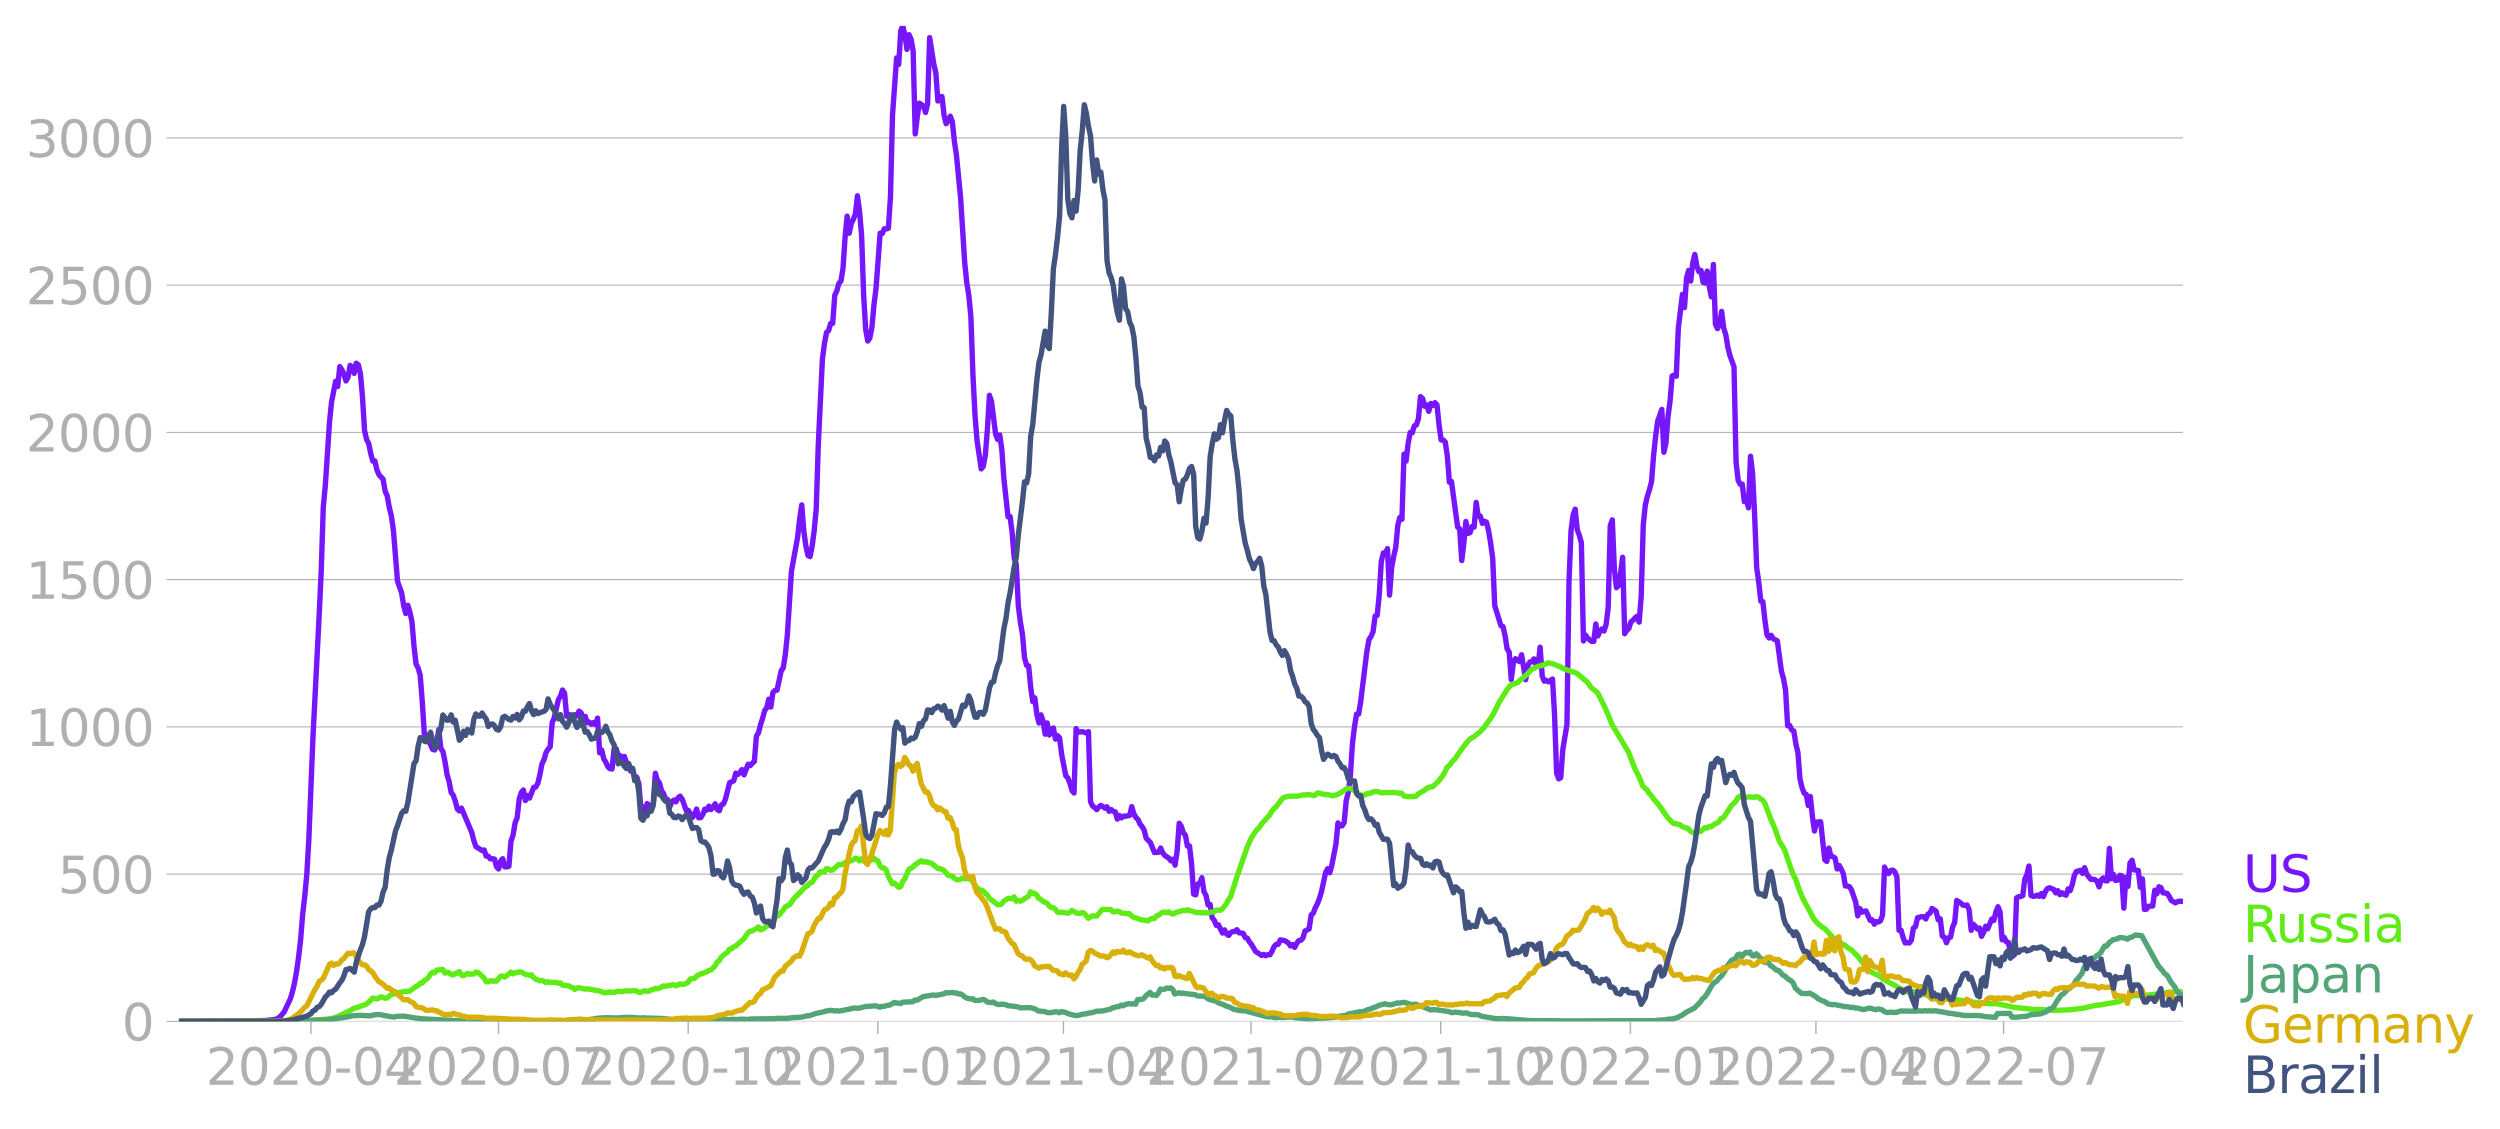 <svg xmlns:xlink="http://www.w3.org/1999/xlink" width="928.157" height="419.272" viewBox="0 0 696.117 314.454" xmlns="http://www.w3.org/2000/svg"><defs><style>*{stroke-linejoin:round;stroke-linecap:butt}</style></defs><g id="figure_1"><path d="M0 314.454h696.117V0H0v314.454z" style="fill:none" id="patch_1"/><g id="axes_1"><path d="M49.83 284.4h558V7.2h-558v277.2z" style="fill:none" id="patch_2"/><g id="matplotlib.axis_1"><g id="xtick_1"><g id="line2d_1"><defs><path id="mdf75124719" d="M0 0v3.5" style="stroke:#b0b0b0;stroke-width:.4"/></defs><use xlink:href="#mdf75124719" x="86.571" y="284.4" style="fill:#b0b0b0;stroke:#b0b0b0;stroke-width:.4"/></g><g style="fill:#b0b0b0" transform="matrix(.14 0 0 -.14 57.323 302.038)" id="text_1"><defs><path id="DejaVuSans-32" d="M1228 531h2203V0H469v531q359 372 979 998 621 627 780 809 303 340 423 576 121 236 121 464 0 372-261 606-261 235-680 235-297 0-627-103-329-103-704-313v638q381 153 712 231 332 78 607 78 725 0 1156-363 431-362 431-968 0-288-108-546-107-257-392-607-78-91-497-524-418-433-1181-1211z" transform="scale(.016)"/><path id="DejaVuSans-30" d="M2034 4250q-487 0-733-480-245-479-245-1442 0-959 245-1439 246-480 733-480 491 0 736 480 246 480 246 1439 0 963-246 1442-245 480-736 480zm0 500q785 0 1199-621 414-620 414-1801 0-1178-414-1799Q2819-91 2034-91q-784 0-1198 620-414 621-414 1799 0 1181 414 1801 414 621 1198 621z" transform="scale(.016)"/><path id="DejaVuSans-2d" d="M313 2009h1684v-512H313v512z" transform="scale(.016)"/><path id="DejaVuSans-34" d="M2419 4116 825 1625h1594v2491zm-166 550h794V1625h666v-525h-666V0h-628v1100H313v609l1940 2957z" transform="scale(.016)"/></defs><use xlink:href="#DejaVuSans-32"/><use xlink:href="#DejaVuSans-30" x="63.623"/><use xlink:href="#DejaVuSans-32" x="127.246"/><use xlink:href="#DejaVuSans-30" x="190.869"/><use xlink:href="#DejaVuSans-2d" x="254.492"/><use xlink:href="#DejaVuSans-30" x="290.576"/><use xlink:href="#DejaVuSans-34" x="354.199"/></g></g><g id="xtick_2"><use xlink:href="#mdf75124719" x="138.811" y="284.4" style="fill:#b0b0b0;stroke:#b0b0b0;stroke-width:.4" id="line2d_2"/><g style="fill:#b0b0b0" transform="matrix(.14 0 0 -.14 109.564 302.038)" id="text_2"><defs><path id="DejaVuSans-37" d="M525 4666h3000v-269L1831 0h-659l1594 4134H525v532z" transform="scale(.016)"/></defs><use xlink:href="#DejaVuSans-32"/><use xlink:href="#DejaVuSans-30" x="63.623"/><use xlink:href="#DejaVuSans-32" x="127.246"/><use xlink:href="#DejaVuSans-30" x="190.869"/><use xlink:href="#DejaVuSans-2d" x="254.492"/><use xlink:href="#DejaVuSans-30" x="290.576"/><use xlink:href="#DejaVuSans-37" x="354.199"/></g></g><g id="xtick_3"><use xlink:href="#mdf75124719" x="191.626" y="284.4" style="fill:#b0b0b0;stroke:#b0b0b0;stroke-width:.4" id="line2d_3"/><g style="fill:#b0b0b0" transform="matrix(.14 0 0 -.14 162.378 302.038)" id="text_3"><defs><path id="DejaVuSans-31" d="M794 531h1031v3560L703 3866v575l1116 225h631V531h1031V0H794v531z" transform="scale(.016)"/></defs><use xlink:href="#DejaVuSans-32"/><use xlink:href="#DejaVuSans-30" x="63.623"/><use xlink:href="#DejaVuSans-32" x="127.246"/><use xlink:href="#DejaVuSans-30" x="190.869"/><use xlink:href="#DejaVuSans-2d" x="254.492"/><use xlink:href="#DejaVuSans-31" x="290.576"/><use xlink:href="#DejaVuSans-30" x="354.199"/></g></g><g id="xtick_4"><use xlink:href="#mdf75124719" x="244.441" y="284.4" style="fill:#b0b0b0;stroke:#b0b0b0;stroke-width:.4" id="line2d_4"/><g style="fill:#b0b0b0" transform="matrix(.14 0 0 -.14 215.193 302.038)" id="text_4"><use xlink:href="#DejaVuSans-32"/><use xlink:href="#DejaVuSans-30" x="63.623"/><use xlink:href="#DejaVuSans-32" x="127.246"/><use xlink:href="#DejaVuSans-31" x="190.869"/><use xlink:href="#DejaVuSans-2d" x="254.492"/><use xlink:href="#DejaVuSans-30" x="290.576"/><use xlink:href="#DejaVuSans-31" x="354.199"/></g></g><g id="xtick_5"><use xlink:href="#mdf75124719" x="296.108" y="284.4" style="fill:#b0b0b0;stroke:#b0b0b0;stroke-width:.4" id="line2d_5"/><g style="fill:#b0b0b0" transform="matrix(.14 0 0 -.14 266.86 302.038)" id="text_5"><use xlink:href="#DejaVuSans-32"/><use xlink:href="#DejaVuSans-30" x="63.623"/><use xlink:href="#DejaVuSans-32" x="127.246"/><use xlink:href="#DejaVuSans-31" x="190.869"/><use xlink:href="#DejaVuSans-2d" x="254.492"/><use xlink:href="#DejaVuSans-30" x="290.576"/><use xlink:href="#DejaVuSans-34" x="354.199"/></g></g><g id="xtick_6"><use xlink:href="#mdf75124719" x="348.349" y="284.4" style="fill:#b0b0b0;stroke:#b0b0b0;stroke-width:.4" id="line2d_6"/><g style="fill:#b0b0b0" transform="matrix(.14 0 0 -.14 319.1 302.038)" id="text_6"><use xlink:href="#DejaVuSans-32"/><use xlink:href="#DejaVuSans-30" x="63.623"/><use xlink:href="#DejaVuSans-32" x="127.246"/><use xlink:href="#DejaVuSans-31" x="190.869"/><use xlink:href="#DejaVuSans-2d" x="254.492"/><use xlink:href="#DejaVuSans-30" x="290.576"/><use xlink:href="#DejaVuSans-37" x="354.199"/></g></g><g id="xtick_7"><use xlink:href="#mdf75124719" x="401.163" y="284.4" style="fill:#b0b0b0;stroke:#b0b0b0;stroke-width:.4" id="line2d_7"/><g style="fill:#b0b0b0" transform="matrix(.14 0 0 -.14 371.915 302.038)" id="text_7"><use xlink:href="#DejaVuSans-32"/><use xlink:href="#DejaVuSans-30" x="63.623"/><use xlink:href="#DejaVuSans-32" x="127.246"/><use xlink:href="#DejaVuSans-31" x="190.869"/><use xlink:href="#DejaVuSans-2d" x="254.492"/><use xlink:href="#DejaVuSans-31" x="290.576"/><use xlink:href="#DejaVuSans-30" x="354.199"/></g></g><g id="xtick_8"><use xlink:href="#mdf75124719" x="453.978" y="284.4" style="fill:#b0b0b0;stroke:#b0b0b0;stroke-width:.4" id="line2d_8"/><g style="fill:#b0b0b0" transform="matrix(.14 0 0 -.14 424.73 302.038)" id="text_8"><use xlink:href="#DejaVuSans-32"/><use xlink:href="#DejaVuSans-30" x="63.623"/><use xlink:href="#DejaVuSans-32" x="127.246"/><use xlink:href="#DejaVuSans-32" x="190.869"/><use xlink:href="#DejaVuSans-2d" x="254.492"/><use xlink:href="#DejaVuSans-30" x="290.576"/><use xlink:href="#DejaVuSans-31" x="354.199"/></g></g><g id="xtick_9"><use xlink:href="#mdf75124719" x="505.645" y="284.4" style="fill:#b0b0b0;stroke:#b0b0b0;stroke-width:.4" id="line2d_9"/><g style="fill:#b0b0b0" transform="matrix(.14 0 0 -.14 476.397 302.038)" id="text_9"><use xlink:href="#DejaVuSans-32"/><use xlink:href="#DejaVuSans-30" x="63.623"/><use xlink:href="#DejaVuSans-32" x="127.246"/><use xlink:href="#DejaVuSans-32" x="190.869"/><use xlink:href="#DejaVuSans-2d" x="254.492"/><use xlink:href="#DejaVuSans-30" x="290.576"/><use xlink:href="#DejaVuSans-34" x="354.199"/></g></g><g id="xtick_10"><use xlink:href="#mdf75124719" x="557.886" y="284.4" style="fill:#b0b0b0;stroke:#b0b0b0;stroke-width:.4" id="line2d_10"/><g style="fill:#b0b0b0" transform="matrix(.14 0 0 -.14 528.638 302.038)" id="text_10"><use xlink:href="#DejaVuSans-32"/><use xlink:href="#DejaVuSans-30" x="63.623"/><use xlink:href="#DejaVuSans-32" x="127.246"/><use xlink:href="#DejaVuSans-32" x="190.869"/><use xlink:href="#DejaVuSans-2d" x="254.492"/><use xlink:href="#DejaVuSans-30" x="290.576"/><use xlink:href="#DejaVuSans-37" x="354.199"/></g></g></g><g id="matplotlib.axis_2"><g id="ytick_1"><path d="M49.83 284.4h558" clip-path="url(#p3cae5074ca)" style="fill:none;stroke:#b0b0b0;stroke-width:.3;stroke-linecap:square" id="line2d_11"/><g id="line2d_12"><defs><path id="mf21dfcd83b" d="M0 0h-3.5" style="stroke:#b0b0b0;stroke-width:.3"/></defs><use xlink:href="#mf21dfcd83b" x="49.83" y="284.4" style="fill:#b0b0b0;stroke:#b0b0b0;stroke-width:.3"/></g><use xlink:href="#DejaVuSans-30" style="fill:#b0b0b0" transform="matrix(.14 0 0 -.14 33.922 289.719)" id="text_11"/></g><g id="ytick_2"><path d="M49.83 243.4h558" clip-path="url(#p3cae5074ca)" style="fill:none;stroke:#b0b0b0;stroke-width:.3;stroke-linecap:square" id="line2d_13"/><use xlink:href="#mf21dfcd83b" x="49.83" y="243.399" style="fill:#b0b0b0;stroke:#b0b0b0;stroke-width:.3" id="line2d_14"/><g style="fill:#b0b0b0" transform="matrix(.14 0 0 -.14 16.108 248.718)" id="text_12"><defs><path id="DejaVuSans-35" d="M691 4666h2478v-532H1269V2991q137 47 274 70 138 23 276 23 781 0 1237-428 457-428 457-1159 0-753-469-1171Q2575-91 1722-91q-294 0-599 50Q819 9 494 109v635q281-153 581-228t634-75q541 0 856 284 316 284 316 772 0 487-316 771-315 285-856 285-253 0-505-56-251-56-513-175v2344z" transform="scale(.016)"/></defs><use xlink:href="#DejaVuSans-35"/><use xlink:href="#DejaVuSans-30" x="63.623"/><use xlink:href="#DejaVuSans-30" x="127.246"/></g></g><g id="ytick_3"><path d="M49.83 202.399h558" clip-path="url(#p3cae5074ca)" style="fill:none;stroke:#b0b0b0;stroke-width:.3;stroke-linecap:square" id="line2d_15"/><use xlink:href="#mf21dfcd83b" x="49.83" y="202.399" style="fill:#b0b0b0;stroke:#b0b0b0;stroke-width:.3" id="line2d_16"/><g style="fill:#b0b0b0" transform="matrix(.14 0 0 -.14 7.2 207.717)" id="text_13"><use xlink:href="#DejaVuSans-31"/><use xlink:href="#DejaVuSans-30" x="63.623"/><use xlink:href="#DejaVuSans-30" x="127.246"/><use xlink:href="#DejaVuSans-30" x="190.869"/></g></g><g id="ytick_4"><path d="M49.83 161.398h558" clip-path="url(#p3cae5074ca)" style="fill:none;stroke:#b0b0b0;stroke-width:.3;stroke-linecap:square" id="line2d_17"/><use xlink:href="#mf21dfcd83b" x="49.83" y="161.398" style="fill:#b0b0b0;stroke:#b0b0b0;stroke-width:.3" id="line2d_18"/><g style="fill:#b0b0b0" transform="matrix(.14 0 0 -.14 7.2 166.717)" id="text_14"><use xlink:href="#DejaVuSans-31"/><use xlink:href="#DejaVuSans-35" x="63.623"/><use xlink:href="#DejaVuSans-30" x="127.246"/><use xlink:href="#DejaVuSans-30" x="190.869"/></g></g><g id="ytick_5"><path d="M49.83 120.397h558" clip-path="url(#p3cae5074ca)" style="fill:none;stroke:#b0b0b0;stroke-width:.3;stroke-linecap:square" id="line2d_19"/><use xlink:href="#mf21dfcd83b" x="49.83" y="120.397" style="fill:#b0b0b0;stroke:#b0b0b0;stroke-width:.3" id="line2d_20"/><g style="fill:#b0b0b0" transform="matrix(.14 0 0 -.14 7.2 125.716)" id="text_15"><use xlink:href="#DejaVuSans-32"/><use xlink:href="#DejaVuSans-30" x="63.623"/><use xlink:href="#DejaVuSans-30" x="127.246"/><use xlink:href="#DejaVuSans-30" x="190.869"/></g></g><g id="ytick_6"><path d="M49.83 79.396h558" clip-path="url(#p3cae5074ca)" style="fill:none;stroke:#b0b0b0;stroke-width:.3;stroke-linecap:square" id="line2d_21"/><use xlink:href="#mf21dfcd83b" x="49.83" y="79.396" style="fill:#b0b0b0;stroke:#b0b0b0;stroke-width:.3" id="line2d_22"/><g style="fill:#b0b0b0" transform="matrix(.14 0 0 -.14 7.2 84.715)" id="text_16"><use xlink:href="#DejaVuSans-32"/><use xlink:href="#DejaVuSans-35" x="63.623"/><use xlink:href="#DejaVuSans-30" x="127.246"/><use xlink:href="#DejaVuSans-30" x="190.869"/></g></g><g id="ytick_7"><path d="M49.83 38.396h558" clip-path="url(#p3cae5074ca)" style="fill:none;stroke:#b0b0b0;stroke-width:.3;stroke-linecap:square" id="line2d_23"/><use xlink:href="#mf21dfcd83b" x="49.83" y="38.396" style="fill:#b0b0b0;stroke:#b0b0b0;stroke-width:.3" id="line2d_24"/><g style="fill:#b0b0b0" transform="matrix(.14 0 0 -.14 7.2 43.715)" id="text_17"><defs><path id="DejaVuSans-33" d="M2597 2516q453-97 707-404 255-306 255-756 0-690-475-1069Q2609-91 1734-91q-293 0-604 58T488 141v609q262-153 574-231 313-78 654-78 593 0 904 234t311 681q0 413-289 645-289 233-804 233h-544v519h569q465 0 712 186t247 536q0 359-255 551-254 193-729 193-260 0-557-57-297-56-653-174v562q360 100 674 150t592 50q719 0 1137-327 419-326 419-882 0-388-222-655t-631-370z" transform="scale(.016)"/></defs><use xlink:href="#DejaVuSans-33"/><use xlink:href="#DejaVuSans-30" x="63.623"/><use xlink:href="#DejaVuSans-30" x="127.246"/><use xlink:href="#DejaVuSans-30" x="190.869"/></g></g></g><path d="m49.83 284.4 20.093-.082 2.87-.152 1.148-.012 1.148-.117 1.722-.211 1.149-.668 1.148-1.37 1.722-3.632.574-1.874.574-2.413.574-3.198.574-4.042.574-4.873.574-7.146.575-5.002.574-6.092.574-9.793 1.148-28.536 1.722-33.75.574-12.37.574-17.888.574-6.033 1.148-17.49.574-5.67 1.149-5.834.574 1.465.574-5.53.574.809.574 1.288.574 1.886.574-.984.574-3.338.574.351.574 1.863.574-2.823.574.468.575 2.39.574 6.466.574 9.372.574 2.565.574 1.066.574 2.765.574 2.155.574-.046.574 2.483.574 1.359 1.148 1.242.574 3.35.574 1.3.575 3.187.574 2.366.574 4.03 1.148 14.21 1.148 3.256.574 3.538.574 2.179.574-2.296.574 1.92.574 2.637.574 6.876.575 4.967.574 1.066.574 2.062.574 7.286.574 9.079.574.21 1.722 3.995.574.188.574-1.957.574-3.725.574 5.295.574.797.575 2.8.574 3.631.574 1.91.574 3.104.574.726.574 1.664.574 2.19.574.55.574-.796 2.87 6.795.575 2.249.574 1.675 1.722 1.09.574-.153.574 1.71.574.024.574.75.574-.047.574.093.574 2.133.574.62.575-2.237.574-.598.574 2.25h.574l.574-.164.574-6.97.574-1.652.574-3.444.574-1.453.574-5.213.574-1.78.574-.715.574 2.929.575-1.418.574.738 1.148-2.975.574-.094.574-1.007.574-2.367.574-3.034.574-1.195.574-2.015.574-.925.574-.656.574-6.76.574-1.358 1.149-5.06.574-.926.574-1.722.574.902.574 6.396.574-.504.574.2.574 1.276.574-1.394.574.305.574-1.3.574.444.575 2.11.574-1.09.574 1.757.574-.164.574.62.574-.491.574.562.574-1.804.574 9.664.574-.773.574 2.46.574.937.574 1.266.574.515.575.105.574-5.564.574-.082.574 1.992.574-.059.574.773.574-.562.574 1.792 1.148 2.25.574-.317.574 1.968.574.07.575 1.851.574 6.959.574-.55.574 1.323.574-2.226 1.148 1.125.574-1.148.574-8.411.574 1.968.574.703.574 2.155.574.855.574 1.511.575.13.574 2.002.574-1.382.574-.48.574.504.574-1.137.574-.457.574.82 1.148 3.21.574-.07 1.148 1.968.575-.762.574-1.581.574 2.425.574-.035.574-.902.574-1.465.574.27.574-1.101.574.937.574-.621.574-.96.574 1.58.574.34.574-1.651.575-.223.574-1.359 1.148-4.545 1.148-.55.574-2.132.574.363.574-.516.574-.832.574 1.465 1.148-2.952.575.386.574-.667.574-.492.574-7.064.574-.89.574-2.285.574-1.745.574-2.18.574-.784.574-2.39.574 2.179.574-4.053.574-.586.574-.07 1.149-5.33.574-.89.574-3.574.574-5.54 1.148-17.783 1.722-9.512.574-5.155.574-3.795.574 7.321.575 4.147.574 2.613.574.316.574-2.753.574-4.381.574-6.092.574-17.817 1.148-23.921.574-4.335.574-3.116.574-.515.574-2.003.574-.036.575-7.813.574-1.23.574-2.085.574-.633.574-3.561.574-8.599.574-5.904.574 4.745.574-2.706.574-1.172.574-1.534.574-5.002.574 4.346.575 6.548.574 16.763.574 9.665.574 3.104.574-.843.574-2.859.574-6.349.574-4.58 1.148-15.381.574.093.574-1.335.574.059.574-.2.575-8.762.574-22.855 1.148-15.815.574 1.816.574-9.395.574-1.347.574 2.589.574 3.971.574-4.1.574 1.289.574 3.256.574 23.078.575-4.768.574-3.784 1.148.773.574 1.804.574-2.366.574-18.462 1.148 7.322.574 2.495.574 7.825.574-1.23.574.023.574 5.202.575 2.33.574-.936.574-1.16.574 1.523.574 5.506.574 3.854 1.148 11.785 1.148 18.098.574 5.565.574 3.631.574 5.893.575 16.295.574 11.187.574 7.064 1.148 7.802.574-.68.574-3.08.574-7.229.574-9.488.574 1.687 1.148 9.172.574 1.44.574-1.253.575 4.054.574 8.118 1.148 10.601.574-.082.574 4.51.574 7.03.574 1.791.574 11.563.574 4.486.574 3.433.574 6.466.574 2.179.575.14.574 5.952.574 4.006.574-1.043.574 4.674.574 2.308.574-2.25.574 1.77.574 3.608.574-3.128.574 3.35.574-1.558.574-.398.574 3.104.575-.96.574.62.574 4.581 1.148 5.963.574.574.574 1.511.574 2.003.574.715.574-17.935.574 1.019 1.148-.176 1.149.387.574-.387.574 19.505.574 1.23.574.387.574.597.574-.68.574-.503.574.316.574.457.574-.387.574 1.254.574-.48.575.48.574.176.574 2.003.574-1.008.574.668.574-.48.574.011 1.148-.222.574-2.437.574 1.992.574 1.03.574.54.575 1.288.574.703.574.984.574 2.273 1.148 1.136 1.148 2.835 1.148-.07.574-1.184.574 1.312.574.738 1.149.762.574.75.574-.457.574 1.663.574-3.877.574-7.802.574.796.574 1.875.574.667.574 3.046.574-.035.574 4.967.574 8.423.575.199.574-3 .574-.257.574-1.511.574 3.9.574 1.008.574 2.671.574-.105.574 3.702.574.68.574 1.417.574-.164 1.148 2.296.575-.867.574 1.148.574.386.574-.82.574-.246.574-.035.574-.492.574.844 1.148.152.574 1.171.574.176.574 1.007.575.68 1.148 2.003 1.722 1.136.574-.304.574.375.574-.317.574.059.574-.949.574-1.335.574-.61.574-.023.575-1.23 1.148.176.574.304.574.434.574.785.574-.41.574.796.574-1.148.574-.75.574-.082.574-.609.574-1.968 1.149-.585.574-3.913.574-.457.574-1.523.574-1.09.574-1.499.574-1.91 1.148-5.318.574-1.066.574 1.137.574-2.015 1.149-5.94.574-5.927.574.855.574-.047.574-.949.574-6.15.574-2.202.574-4.686.574-8.832.574-4.721.574-3.562h.574l.574-3.467 1.723-13.999.574-3.257.574-.89.574-1.3.574-4.405.574-.176.574-5.751.574-9.302.574-2.33.574-.024.574-1.172.574 12.933.575-7.59.574-3.187.574-2.53.574-6.104.574-2.237.574.539.574-18.146.574 1.944.574-4.873.574-3.104.574.082.574-1.921.574-.258.575-1.757.574-6.115.574.504.574 2.167.574-.375.574 1.792.574-2.19.574.574.574-.785.574.597.574 5.635.574 4.135.574.023.574.563.575 3.854.574 7.321.574-.21 1.722 12.675.574.574.574 8.774.574-4.721.574-6.15.574 3.315.574-.2.574-1.721.575.164.574-6.865.574 3.854.574-.047.574 2.027.574-.61.574.294.574 2.33.574 3.503.574 4.218.574 13.178 1.722 5.565.575.258.574 2.506.574 3.714.574.878.574 7.662.574-4.557.574-1.265 1.148.808.574-1.898 1.148 6.947.574-3.866.575-1.078.574-.011.574-.844.574 1.523.574.34.574-5.12.574 8.002.574 1.452.574-.21.574.41 1.148-.786.574 9.993.574 16.178.575 1.616.574-.34.574-7.825 1.148-6.923.574-39.841.574-14.327.574-4.24.574-1.582.574 5.728.574 1.5.574 2.109.574 27.341.575-1.652.574.879 1.148.902h.574l.574-4.838.574 3.315.574-1.3.574-.644.574.585.574-1.85.574-4.651.574-22.832.574-1.628.575 13.764.574 5.12.574-.586.574-3.444.574-4.428.574 21.285.574-.96.574-.48.574-1.864.574-.421.574-.668.574-.457.574 1.617.575-7.1.574-19.996.574-5.494.574-2.495.574-1.769.574-2.237.574-7.24.574-5.424.574-4.182 1.148-3.292.574 11.926.574-2.542.574-7.38.575-4.358.574-6.947.574-.246.574.305.574-13.355 1.148-9.442.574 3.679.574-8.26.574-2.084.574 2.952.574-5.026.574-2.366.575 3.21.574 1.593.574-.352.574 3.304.574.21.574-3.315.574 4.183.574 2.963.574-9.02.574 16.658.574 1.218.574-1.358.574-3.433.574 4.65.575 1.782.574 3.49.574 2.332 1.148 3.163.574 26.533.574 5.072.574 1.101.574-.035.574 4.885.574-.855.574 2.565.574-14.361.575 4.72.574 11.727.574 14.608.574 4.03.574 5.283.574.152.574 5.201.574 4.089.574.796.574-.738.574.937 1.148.598 1.149 8.493.574 2.05.574 3.21.574 9.887.574-.07.574 1.23.574.327.574 3.585.574 2.437.574 7.415.574 2.296.574 1.57.574.316.575 3.104.574-2.495.574 5.53.574 4.064.574-2.483 1.148-.07 1.148 10.554.574.48.574-3.713.574 2.25.574.151.574.364.575 3.034.574-.96.574 1.03.574 1.277.574 3.385.574.024.574.21.574.914 1.148 3.374.574 3.807.574-2.05.574 1.043.575-.246.574-.106 1.148 2.601.574-.129.574 1.207.574-.715.574.106.574-.34.574-1.511.574-13.448.574 1.312.574.492.574-.856.575-.082.574.469.574 1.43.574 14.853.574-.023.574 2.038.574 1.5.574-.083.574.094.574-.808.574-3.362.574-.387.574-2.472 1.149-.304.574.023.574.621.574-1.359.574-.234.574-1.335 1.148.784.574 2.379.574-.282.574 4.803.574.328.574 1.535.575-1.37.574-.2.574-2.835.574-1.265.574-6.103 1.148.75.574.55.574.059.574-.082.574 1.3.574 5.74.574-1.71.575.562.574.797.574-.293.574 2.308.574-1.078.574-1.722.574.726 1.148-2.753.574.399.574-2.402.574-1.406.574 1.5.574 7.696.575-.656.574 1.218.574.153.574 2.577.574 1.335.574-.48.574-15.803.574-.34.574-.035.574-.269.574-4.58.574-1.207.574-2.437.575 8.189.574.246.574-.059.574-.28.574.339.574-.785.574.867.574-1.441.574-.82.574-.21 1.148.468.574.96.574-.609.575 1.113.574-.539.574.469.574.21.574-1.745.574.469.574-1.664.574-2.565.574-1.078 1.148-.34.574.844.574-1.582.575 1.77 1.148 1.475.574-.058.574.175.574.399.574 1.57.574-1.887.574-.597.574.785.574.035.574-9.032.574 8.458.574-1.218.575 1.675.574-.094.574-1.324.574.082.574 9.044.574-8.575.574 2.518.574-6.524.574-.727.574 2.66 1.148.175.574 4.686.575-2.355.574 8.505.574-.07.574-.809 1.148-.082.574-4.37.574.985.574-1.956.574.246.574 1.429 1.148.152.574.832.575 1.124 1.148.692.574-.317.574-.164 1.148.082h0" clip-path="url(#p3cae5074ca)" style="fill:none;stroke:#7516fd;stroke-width:1.5;stroke-linecap:square" id="line2d_25"/><path d="m49.83 284.4 35.593-.094 1.722-.222 5.166-.422 1.149-.445.574-.129 3.444-1.699 1.148-.68.574-.093 2.87-1.03 1.723-1.676 1.148.246 1.148-.597 1.148.375.574-.024.575-.597.574-.352 1.148-.351 2.87-.598.574.036.574-.094 1.723-1.289.574-.234.574-.691.574-.012.574-.691.574-.305.574-.55.574-.96.574-.493.574.176.574-.75 1.722-.21.575 1.03.574-.187.574.047.574.515.574.129.574-.457.574-.047.574-.457.574.973.574.175 1.148-.62.574.257.575-.117.574.023.574-.55.574.117 1.148 1.03.574.47.574 1.066.574.058.574-.316 1.148.117.574-.012 1.149-1.37h.574l.574.246 1.148-.879.574-.515.574.503.574-.34.574.024.574-.246.574.047 1.148.632 1.149.293.574-.14.574.773.574.41 1.148.48.574-.105.574.234.574.387.574-.281.574.21 1.723.024.574.222.574-.093.574.597 1.722.211.574.34.574.164.574.492.574-.399.574-.07 1.723.387.574-.094 1.722.281.574.188.574.011 1.148.328.574.281 1.148-.082.574-.128.575.128.574.012 1.148-.363 1.148.164.574-.21 1.148-.06.574.07.574-.128 1.148.105.575.387.574.012.574-.305.574-.152.574.199.574-.094.574-.351.574-.07.574-.34.574.129.574-.188 1.148-.644.574.14.575-.175.574-.059.574-.175.574-.047.574.304 1.148-.527.574.129.574-.023 1.148-.563.574-.925 1.149-.152.574-.645 1.148-.574 1.722-.62.574-.387.574-.094.574-.656.574-.457.574-1.136.574-.375.574-.972 1.149-.996.574-.328.574-.914.574-.058.574-.598.574-.199 2.296-2.062 1.148-1.675.575-.363.574-.129 1.148-.597.574-.492.574.82.574-.211.574-.363.574-.504.574-.187.574-.07.574-.493.574-1.64 1.149-.656.574-.785.574-.527.574-.96 1.148-.586.574-.633.574-.96 2.296-2.331.574-.68 1.149-.832.574-.644.574-.117 1.148-1.851.574-.328.574-.82 1.148.082.574-.972.574.082.574.398.574-.07 1.723-1.558.574.058.574-.14.574-.445.574-.293.574-.012 1.148-.445.574-.457.574.152.574.563.575-.586.574.597.574.235.574-.504 1.148.058.574-.574.574.527.574.282.574 1.37.574.54.574.07.574.527.574 1.804 1.149 2.061.574-.222 1.148 1.195.574-.188.574-1.452.574-.727 1.148-2.612 1.148-.691.574-.633.575-.316.574-.504.574-.28.574.386.574-.13 1.722.458 1.148.925.574.48.574.059 1.148.48 1.149 1.394 1.148.211.574.621.574.34.574.082.574-.13.574-.397.574.222 1.148-.047.574.153 1.723 2.46.574.41 1.148.421.574.656.574.446.574.948 1.148.867 1.148.914.574.047.575-.258.574-.761 1.148-.75.574-.023.574.105.574-.539.574 1.207.574-.176.574.187.574-.28 1.148-.75.575-.34.574-1.254.574.446h.574l.574.456.574.961.574.258.574.527 1.148.527.574.761.574.446.574.046.574.422.575.762.574.175.574-.105 1.722.281.574-.223.574-.538.574.257.574.387.574.199.574-.047.574-.21.575.198 1.148 1.383 1.148-.68 1.148.082.574-.585.574-.809.574-.492 2.296.07.575.668 1.148-.257.574.14.574.422 2.296.187.574.645.574.328 1.148.351.575.27 2.296.398.574-.48.574-.211.574.035.574-.68.574-.246 1.148-.82.574-.058.574.187.575-.246.574.387.574.246.574-.34 2.296-.691.574.047.574-.223 1.148.352.574.093.575.305 2.296.105.574-.07.574.129.574-.234 1.148-.106.574-.48 1.148.035.574-.398 1.149-1.465.574-1.077.574-.797 1.722-5.447 2.87-8.306 1.149-2.589 1.148-1.792.574-.691.574-.48.574-.973 2.296-2.553.574-1.043.574-.68.574-.48 1.723-2.26.574-.422 1.148-.293 1.722-.047.574.058 1.722-.386.574.047.575-.14 1.148.081.574.176.574-.059.574-.62h.574l1.148.327 1.722.188.574.222.574-.023 1.149-.375 1.148-.632 1.148-.844.574-.187.574.058.574.235 1.148.62.574.633.574.281.575.129.574-.082.574-.363.574-.152.574.023.574-.375 1.148-.152 1.148.398 1.722-.07h2.297l.574.14 1.148.047.574.75 1.148.2 1.722-.036.574-.082.575-.644 1.148-.691.574-.328.574-.457.574-.305.574-.176.574-.035 1.722-1.616 1.148-1.547.574-1.019.575-1.253.574-.434 1.148-1.464.574-.539 1.148-1.734 1.722-2.33 1.148-1.325 1.149-.667 1.722-1.36 1.148-1.23 2.296-3.28 1.148-2.202.574-1.253 2.297-3.737 1.148-1.37 1.722-.575 2.296-1.98.574-.515 1.149-1.265 1.722-.785 1.722-.48 1.148-.55 1.148.222 1.723.68 1.722.843 3.444 1.171 2.87 2.449 1.149 1.581 1.722 1.37 1.722 3.421 1.148 2.519 1.148 2.929 4.593 7.65 1.722 4.497 1.148 2.285 1.149 2.776 1.148.984.574 1.008.574.492.574.878 1.722 2.05 2.296 3.315 1.149 1.172.574.457.574.058 1.148.258.574.515 1.148.422.574.152.574.692.574.351.574.2.575-.294 1.148-.14 1.148-1.055.574.141.574-.445.574.082 1.148-.902.574-.152.574-.516.574-.843.574-.059 2.297-3.502 1.148-1.09.574-1.054.574-.41.574.304 1.148.082.574-.246 1.723.164.574-.21.574.117.574.515.574.316.574.75 1.722 4.557 1.148 2.6 1.148 3.316.575 1.078.574.808.574 1.206 1.722 5.167.574 1.429.574 1.007 1.148 3.374 1.148 2.6 2.87 5.296 1.149 1.335.574.375.574.574.574.21 2.296 2.496 1.723 1.335 1.722.937.574.54 1.148.702 1.722 1.675 2.297 2.906 1.148 1.358 1.722.938 1.148.492.574.585 1.148.715 1.723.89 1.722.973 2.296 1.136.574.152 1.148-.187 1.148.27.575.07 2.296.737 1.148.223.574.21 1.148-.023 1.148.106 2.87.433 1.149.246 6.889 1.02 4.592.14 4.593.972 5.74.621 1.149-.058 1.722.14 1.148.024 1.148.117 1.148-.024 3.445-.128 1.722-.211 1.722-.176 4.019-.914 1.148-.07 2.296-.422 1.148-.164 1.723-.363 4.018-1.628 4.019-.153 4.592-.55 1.148-.27.575.047 1.148-.187.574.07.574-.058 1.148.128h0" clip-path="url(#p3cae5074ca)" style="fill:none;stroke:#5feb16;stroke-width:1.5;stroke-linecap:square" id="line2d_26"/><path d="m49.83 284.4 24.685-.094 2.87-.14 2.87.07 2.297.012 8.037-.235 3.445-.456 1.722-.235 1.722-.316.574-.164 2.297-.117 2.87.152.574-.234 1.722-.176 2.87.55 1.149.176 1.148-.21 1.722-.036 1.148.153 1.148.222 2.87.363 10.908.574 2.87-.035.575-.175 2.296.035 1.148-.047.574.222 2.296.036 3.445.058 2.87-.023 9.76-.082 1.722-.059 1.148.035 4.018-.246 2.87-.082 2.297-.363 1.148-.105 1.148-.059 2.87.082 2.871-.187 2.296.093 1.149.106 1.722-.047.574.094 1.148-.024 2.296.094.574-.012 1.148.13 1.149.093.574.082h1.148l2.296-.047 2.87-.012 1.149.082 5.166.14 1.148-.14 1.723.012.574.023.574-.093 1.722.035 1.148-.094 1.722.082.575-.117 6.888-.105.574-.094 2.87.023 1.149-.152 1.148-.105 1.148-.024 1.148-.176.575-.199 1.148-.129 1.722-.597 1.722-.34 1.148-.328 1.148-.187 1.149.164.574-.07.574.128 3.444-.656.574-.187 1.722.012 1.723-.457 2.87-.188 1.148.364.574-.235.574.035.574-.199 1.149-.246 1.148-.668.574.176h.574l.574.14.574-.374 2.87-.152.574-.469.575.059 1.722-.996 2.87-.469.574.14 2.296-.444.575-.352.574.106 1.148-.153.574.153.574-.035.574.292.574-.011.574.304.574.504.574.34 1.148.28.575-.081.574.492 1.148-.012 1.148-.293.574.2.574.55 1.148.14.574-.163.574.433.574.234.574.059.575-.129 1.148.152.574.293 1.148.082 1.722.258.574.258 2.297-.059.574.012 1.148.28 1.148.669 1.722.129.574.257 1.148.059 1.148-.258.575.047.574.234.574-.328 1.148.235 1.148.48 1.722.398 1.148-.14.574-.223 1.149-.117.574-.188 1.148-.164 1.148-.386 1.722-.07 1.148-.27 1.148-.27.575-.41.574-.058.574-.21.574-.013.574-.421.574.199.574-.34 1.148-.28.574.151.574-.105.574.152.574-1.277 1.149-.082.574-.257.574-.738 1.148-.961.574.785.574-.094.574.211.574-.597.574-1.207.574.105.574-.046.574-.364.575.13.574-.176.574.433.574 1.312 1.148-.387.574.2.574-.094 1.148.21 1.722.165.575.105.574.316 1.722.07.574.2.574.468.574.27 1.148.316.574.176.574.375 1.723.644.574.316.574.14 1.722.82.574.06.574.199.574-.012.574.117.574-.035 6.315 1.699 1.148-.024.574.188.574.046 1.149-.128.574.117 2.296-.164h.574l.574.187 2.87.211.575.14 1.148-.105 4.592-.176 2.297-.234.574-.187 2.296-.293.574-.328 3.444-.703.575.059 1.148-.457.574-.246.574-.094.574-.293 1.148-.422.574-.304 1.722-.445.574.21 1.149.094 1.722-.527.574.047 1.148-.223 1.148.258.574.293.574.047 1.148-.082.575.304.574.094 2.87 1.207 1.148-.094 4.019.55.574.258.574.035.574-.14 2.296.304.574-.082.574.07.574.27.574.129h1.149l.574.023 1.148.469 1.722.281 2.296.375 1.723-.059 1.722.082 3.444.317 2.87.199 1.723-.012 4.018.024 2.87.07 25.834-.082 1.148-.164 1.148-.012 1.723-.27.574.024 1.722-.445.574-.387.574-.222 1.148-.855 2.296-1.16 1.723-1.757.574-.867.574-.445.574-.762 1.148-1.98.574-.866.574-.55.574-.34.574-.809.574-.422 1.149-1.698.574-1.254 1.148-1.558 1.148-.539.574-1.007.574-.187.574.761.574-.797.574-.445.574.176.574-.293.575.984.574.129.574-.61.574.516.574.844.574.14.574.914.574-.129.574.258.574.82.574.293 1.148.995.574.047 1.149 1.3.574.2.574.62.574.434.574.281.574.68.574 1.37 1.722 1.488 1.723.012.574-.117 1.722 1.019.574.539 1.148.55.574.2 1.148.737 1.148.176.574-.059 2.87.598.575.012 1.148.222.574-.058.574.21h.574l1.723.434 1.722-.422 1.722.457.574-.222 1.148.222.574.469.574.246.574.093.574-.152.575.094 1.148.012 1.148-.41 4.018.07 1.149-.117.574.082 1.148-.094.574.082.574-.07.574.07 1.148-.07 2.87.492.575.152 1.722.187.574.176h.574l1.722.305h1.148l1.148.011 1.149-.023 1.148.082 1.148.234 2.87.2.574-1.067 3.445-.035.574 1.031 1.148.047 1.722-.187 1.148-.047 1.149-.434 1.722-.175 1.148-.106 1.722-.68.574-.644.574-.093.574-.34 1.148-1.91 1.149-1.593.574-.304 1.148-1.207.574-.328 1.148-1.019.574-1.078.574-.597 1.148-1.476.574-1.582.575-.96.574-.527.574.046.574-1.218.574-.012.574-.632.574-.328.574-.457 1.148-1.933.574.023.574-.855 1.148-.913 1.149-.235.574-.316.574-.082 1.148.187.574.282.574-.434.574-.082 1.148-.656 1.723.2 4.592 8.34 1.148 1.347.574.82.574.375.574.797.575 1.09 1.148 1.487.574 1.054.574.82.574.27.574.035h0" clip-path="url(#p3cae5074ca)" style="fill:none;stroke:#53a577;stroke-width:1.5;stroke-linecap:square" id="line2d_27"/><path d="m49.83 284.4 26.407-.094 1.149-.023 1.722-.059 1.722-.328 2.296-1.581 1.148-1.172.575-.656.574-.41 2.296-4.627.574-.808.574-1.406.574-.304.574-.528 1.722-3.889.574-.351.575.644.574-.398.574.035.574-.363.574-.809.574-.386 1.148-1.476.574.187.574-.28.574.046.574 1.171 1.149 1.582.574.515h.574l.574.363.574.926 1.148.89.574.996 1.148 1.558.574.281.574.434 1.148 1.124.575-.105.574.562 1.148.515.574.75.574.398 1.148 1.078 1.148-.07.574.515.574.211.574.375.575.867.574.176 1.148.152 1.148.738 1.722-.164.574.234.574-.011.574.398.574.21.574.376 1.149.152.574-.129.574.059.574-.305 1.722.457 1.148.363.574.023.574.328.574-.14 3.445.07 1.148.281.574-.058 1.148.011 1.722.047 4.019.235h1.148l2.296.082 1.149.164 4.018.082 1.722-.13 4.019.13 1.722-.2 1.722-.082.574-.093 2.297.222.574-.07 1.148.082 6.889.082.574.07 2.87-.164 5.741.14 5.74-.198 1.149-.281 2.87-.164 1.148.164.574-.118h1.723l2.296-.023 1.148-.117.574-.012 1.148-.515 1.723-.352.574-.07.574-.398 1.148.082 1.148-.48 1.148-.364.574.059 2.297-2.19h.574l.574-.294.574-1.042.574-.773.574-.34.574-1.043 2.296-1.148 1.148-2.425 1.723-1.687.574.012.574-1.324 1.722-1.429.574-.89 1.148-.691.574.21.574-1.23 1.723-5.025.574-.234.574-.41.574-1.628 1.148-1.957.574-.07 1.148-2.355.574-.257.574-.41.574-1.207.574.457.575-1.945.574-.152.574-.773.574-.48.574-.903.574-4.24 1.148-5.541.574-2.413.574-1.031.574-.445.574-2.706.574-.118.575-1.218 1.148 10.11.574.62 1.148-2.846 1.722-5.506.574-1.124 1.148 1.054.574-1.078.574 1.289.575-1.242 1.148-16.19.574-1.792.574-.48.574.62.574-.48.574-2.038.574.879.574 1.206.574.235.574 1.51 1.149-2.178 1.148 5.682 1.148 2.307.574-.035.574 1.008.574 1.944.574.844.574.234.574.996.574-.586 1.148.984.575.082.574 1.816.574-.188.574 1.23.574 1.968.574.2.574 4.451.574 1.898.574 1.405.574 3.503.574 1.617.574.152.574.492.575-.55.574 2.963.574 1.547 1.148 1.276.574.856.574.632.574 1.324 1.722 4.697.574 1.418.574-.14.574.023.575.667.574.047.574.305.574 1.523 1.148 1.523.574.304 1.148 2.59.574.444.574.14.574.715.574.305.575-.152.574.199.574.597.574 1.101 1.148.68.574-.34 2.296-.176 1.148 1.09 1.149.187.574.82.574-.011.574.316.574-.574.574.433.574.258.574-.082.574 1.054.574-.574.574-1.23.574-.75.574-1.475.575-.422.574-.574.574-2.39.574-.515.574.152.574.574 1.722.832.574-.035.574.128.574.399.574-.211 1.149-1.406.574.375.574-.55.574.222.574-.059.574-.48.574.633.574.117.574-.281 1.148.656 1.148.421.575-.07.574-.199 1.722.925.574-.328.574 1.102 1.148 1.37.574-.117.574.726.574-.187.574.48.574-.422.575.082.574-.128.574.246.574 2.202.574.164.574-.375.574.398.574.082.574.305.574.082.574-1.406 1.148 2.273.575 1.242.574.48.574-.211 1.148.316 1.148 1.687 1.148-.27.574.657.574.14.574.55.574-.35.574-.13.575.13.574.35 1.148.024.574.188.574 1.007.574.14 1.148.704 2.296.292.575.352.574-.082.574.61 1.148.093.574.304.574.094.574.375.574.234.574-.222 1.722.058.574.235.575-.012.574.363.574.152 1.148.047.574-.094.574.106 2.296-.387 1.723-.093.574.246 2.296.187.574.223 1.722-.036 2.296-.082 2.297.446 1.148-.012 1.722-.258.574.07 1.148-.07h.574l1.149-.363 1.722-.059 1.722-.386.574.187.574-.14.574-.363 2.297-.094 1.722-.457.574-.246.574.152 1.148-.152.574-.562.574-.211.574.41.574-.211.574-.352.575-.011.574-.153.574.141 1.148-1.078 1.148.13.574.034.574-.234.574.047.574.562 1.148-.14.574.222 2.297.047.574-.152.574.011.574-.175 1.148.023.574-.187.574-.047.574.246.574-.117.575.082 1.722-.035.574.058.574-.597 1.722-.281.574-.469.574-.258.574-.69 2.297-.294.574.55.574-.936 1.722-1.453 1.148-.164.574-1.03.574-.493.574-.82.574-.433.575-1.008 1.148-.328.574-1.124.574-.68.574-.34.574-.117 1.722-.69 1.148-.996.574-1.02.574-1.827.575-.644.574-.34.574-.129.574-.925.574-1.3 1.148-.82.574-.88.574.118 1.148-.223 1.723-2.952.574-1.546 1.148-.855.574-.867.574.867.574-.668.574.55.574 1.125.574-.562.574-.035.574.129.574-.668.574 1.136.575.785.574 3.01.574 1.078.574.586 1.148 2.179 1.148 1.043.574-.317.574.492.574.012.574.187.574.797.575-.703.574.691.574-.984.574-.363.574.188.574.398.574-.445.574 1.488.574-.258 1.148.738.574.258 1.148 3.21.575.96.574 1.359.574.656 1.722-.305.574.855.574.54 1.722-.094.574-.387.574.305.575-.352.574.281h.574l1.148.328 1.148.27 1.148-1.758.574-.656 1.148-.503.574.082.574-.773.575.292.574-.269.574-.445 1.148-.316.574.234 1.148-1.347.574.21.574.446.574-.469.574.188.574-.024.575.832.574-.024.574-.28.574-.762.574-.059 1.148.07.574-1.042.574-.152.574.093.574.492 1.722.141 1.149 1.007.574-.222 1.148.597 1.148.082.574.223.574-.703.574-.258 1.148-1.394 1.149-.082.574-.503.574-.223.574-3.468.574 3.527 1.148-.352.574.234.574-.105.574-3.749.574 3.07.574-3.773.574 3 .574.609.575-3.386.574-.527.574 4.194.574 1.429.574 3.28.574.27.574.023.574 3.303.574.153.574-.164.574-.902.574-2.402.574-.129.575.059.574-3.48.574 4.077.574-3.104 1.148 1.757 1.148.234.574.75.574-2.823.574 4.756h.574l.574-.293 1.149-.059.574.258.574.117.574-.164 1.148 1.055 1.722.129.574.667.574.375.574.152.574.282 1.149.058.574.656.574.188.574.34.574 1.745.574.55 1.148-.093.574.269.574.785.574.058.574-1.042 1.149.094.574.023.574 1.57.574-.633.574.48.574-.175 1.722-.059.574-1.23.574.387.574.199.574 1.02.575.222 1.148.011.574-.878.574.093.574-.292.574-.832.574-.305h1.148l.574.809.574-.832 1.148.246.575-.223 1.722.094.574.62.574-.292.574-.55 1.722-.07.574-.739.574.211.574-.433.575.187.574-.351 1.148.093.574.738 1.148-.75.574.024.574.21h1.148l.574-.995.574-.527.574.234.575-.468 1.722-.094.574.187 1.722-.89.574-.281 2.296.059.575.456 1.722.024h.574l1.148.597.574-.363.574-.023.574.187 1.722-.07.574.527.575 2.155.574-.433.574.234h1.148l.574.317.574 1.722.574-3.175.574.68.574-.223h1.148l.574.234.575-1.406.574 1.804 1.148.785 1.722.106.574.129.574-1.324 1.148-.047h1.148l.574-.656.575.223.574 1.452.574.281 1.722-.023.574.328h0" clip-path="url(#p3cae5074ca)" style="fill:none;stroke:#d8b009;stroke-width:1.5;stroke-linecap:square" id="line2d_28"/><path d="m49.83 284.4 29.278-.07 2.296-.328 2.87-.727 1.149-.34 1.148-.655.574-.773.574-.235.574-.785.574-.187.574-.644 1.148-2.039.574-.55.574-.844.574.223.575-.68.574-.316 1.148-1.792.574-.668.574-1.289.574-1.71.574-.105.574-.235 1.148 1.043.574-2.776 1.149-3.468.574-1.417.574-2.25 1.148-6.923.574-.796.574-.387.574.047.574-.715.574.012.574-1.066.574-2.577.574-1.277.574-4.932.575-3.397.574-2.073 1.148-5.284.574-1.51 1.148-3.433.574-.715.574.13.574-2.402 1.722-10.883.575-.797.574-4.053.574-2.366.574.093.574.89.574.176 1.148-2.659 1.148 4.323.574-.164.574-3.643.574-1.558.574-3.749 1.149 1.453.574-.059.574-1.43.574 2.016.574-.516 1.148 5.565.574-.656.574-1.851.574 1.16.574-1.629.574.621.575.34.574-3.854.574-1.464.574.597.574.023.574-.867.574.95.574.69.574 2.097.574-.574.574-.128.574.468.574 1.043.574.21.575-.925.574-2.577.574-.34 1.148.855.574.2.574-1.02.574.434.574-.996.574 1.5.574-.692.574-1.757.574.07.575-1.253.574-.902.574 2.05.574 1.03.574-1.065.574.785 1.148-.457.574-.164.574-.492.574-2.987.574 1.487.574.973.574.69 1.149 2.438.574-1.195.574 1.85.574.668.574.973.574-1.172.574-1.956.574-.281.574 2.132.574 1.335.574-.527.574-2.19 1.149 4.053.574-.188.574.914.574 1.218.574-.21.574-.083.574-1.85.574.245.574.059.574-.515.574-1.23.574 1.546.574.855.575 1.745.574.985.574 2.952.574 2.366.574-.808.574.632.574.89.574.621.574-1.464.574 1.382h.574l.574 3.433.574-.668.575 3.83.574 7.322.574.55.574-1.253.574.012.574-1.91.574.621.574-1.616.574-6.525.574 2.284.574 1.23.574.234.574 1.008.574.632.575-.093.574 3.374.574.351.574.867.574.07.574-.48.574.14.574.879 1.148-1.335.574.257.574 1.968.574 1.57.575-.223.574-.023.574.562.574 3.011.574.445h.574l.574.633.574.937.574 2.331.574 5.06.574-.081.574-.926.574.13.574 1.393.575.504.574-1.546.574-3.163.574 1.886.574 3.62.574.937.574.328.574.023.574.281.574 1.43.574.784.574-.539.574-.117.575 1.113.574.352.574 1.604.574 2.788.574-1.335.574-.61.574 3.539.574.75.574.152.574-.246.574 1.054.574.515 1.148-7.438.575-5.928.574.586.574-.832.574-5.623.574-2.108.574 3.315.574.738.574 4.416.574-.445.574-1.148.574.597.574 1.535 1.149-1.242.574-2.19.574-.645.574.047 1.722-1.933 1.148-2.6.574-1.254.574-.867.574-1.323.574-2.039.574-.093.575.199.574-.352.574.528.574-1.031.574-1.594.574-1.03.574-3.421.574-1.828.574.211.574-1.452 1.148-.973.574-.28 1.149 7.45.574 4.252.574.96.574.27.574-.96 1.148-5.951.574.152.574.035.574.305.574-.692.574-1.604.574-.164.575-5.881 1.148-15.557.574-2.097.574 1.242.574.738.574-.387.574 4.264.574-.632.574-.059.574-.714.574.175.574-.41.575-1.534.574-2.261.574.75.574-1.535.574-.515.574-2.507.574.058.574.691.574-1.066.574-.187.574-.55.574.316.574.784.574-1.241 1.149 3.502.574-1.92.574 2.986.574.926.574-1.148.574-.633 1.148-3.842.574.363.574-1.03.574-1.922.574 1.289.575 2.612.574 2.015.574.035.574-1.3.574-.07.574.55.574-1.172 1.148-6.138.574-1.593.574-.14.574-2.59.574-1.956.574-1.37 1.149-8.95.574-2.73.574-4.346.574-2.788 1.148-7.251.574-2.695.574-6.243 1.148-9.313.574-5.46.574.329.575-2.484.574-10.531.574-3.28 1.148-12.453.574-4.826.574-2.074 1.148-6.63.574 4.03.574.82.574-10.004.574-12.195.574-3.924.575-4.803.574-5.951.574-18.837.574-11.726.574 8.305.574 17.572.574 3.983.574 1.183.574-4.838.574 2.975.574-5.775.574-11.14.574-5.494.575-7.205.574 2.355.574 3.643.574 2.647.574 7.697.574 4.861.574-5.845.574 3.924.574-.527.574 4.803.574 2.905.574 16.869.574 3.456.574 1.3.575 2.202.574 4.405.574 3.116.574 2.167.574-11.492.574 2.12.574 6.163.574.796.574 2.987.574 1.195.574 2.823.574 5.81.574 7.908.575 1.85.574 4.03.574.165.574 8.598.574 2.226.574 3.034.574-.012.574.95.574-1.63.574.305.574-2.413.574.95.574-2.742.574.714.575 3.222.574 2.015 1.148 5.74.574.433.574 4.803.574-3.514.574-2.519.574-.28.574-1.22.574-1.756.574-.527.574 2.19.575 14.468.574 3.174.574.387.574-2.144.574-3.678.574 1.359.574-6.924.574-11.55.574-3.561.574-2.812.574 1.511.574-.433.574-3.632.574 2.238.575-3.503.574-2.706.574 1.043.574.457.574 6.817.574 5.12.574 3.233.574 5.482.574 8.06 1.148 6.76.574 1.932.574 2.355.575 1.241.574 1.547.574-1.394.574-.586.574-.879.574 2.097.574 5.611.574 2.402 1.148 10.332.574 2.413.574.082.574 1.172.574.574.575 1.382.574.972.574-1.323.574.984.574 1.335.574 3.28.574 1.593.574 2.085.574 1.149.574 2.225.574.024.574.503.574 1.055.575.316.574 1.054.574 4.756.574 1.547.574.75.574.948.574.61.574 3.526.574 2.518.574-.867.574-.585 1.148.726.574-.363.575.316.574 1.289.574.784.574 1.02h.574l.574 1.1.574 2.04.574.643 1.148-.105.574 3.526.574.656.574-.035.575 2.753.574 1.206.574 1.781.574.89.574-.21.574.644.574 1.16.574-.258.574 2.226 1.148 1.956.574-.106.574.082.574 1.148 1.149 11.738.574-.492.574 1.219 1.148-.692.574-.75.574-4.111.574-6.466.574 1.886.574-.024.574.972.574.598.575.222.574.06.574 1.592.574.399.574-.492.574.538.574-.21.574.831.574-1.687.574-.187.574.246.574 2.226.574 1.007.574.469.575-.117 1.722 4.967.574-1.64.574.445.574.878.574-.035.574 5.963.574 4.264.574-1.687.574 1.44.574-.573.575.27.574.058 1.148-4.65.574 1.24.574.704.574 1.347.574.105.574-.058.574-.281.574-.422.574 1.09.574.456.574 1.57.575-.164.574 1.218 1.148 5.81.574-.714.574.305.574-1.02.574.739.574-.2.574-.656.574-.925.574 2.273.574-2.8 1.149.011.574.586.574.762.574-1.266.574-.374.574 4.486.574 1.172.574-.363.574-.656.574-1.781.574 1.242.574-.188.574-.785.575-.234 1.148.281.574-.363.574.035.574 1.078 1.148 1.78.574.106.574-.164.574.761.574.328.574-.046.575.07.574 1.09.574-.13.574 1.02.574 1.733.574-.68.574.903.574.351.574-.995.574.316.574-.445.574.492.574 1.78.574-.035.575.41.574 1.254 1.148.316.574-1.289.574.34.574-.328.574.914.574-.024.574.141 1.148-.082.574 1.37.575 1.805 1.148-1.933.574-3.28.574-.504.574.469.574-1.57.574-2.214 1.148-1.406.574 2.577.574-.422 2.297-8.2.574-1.71.574-.996.574-1.347.574-1.968.574-3.116 1.148-8.235.574-4.499.574-1.183.574-2.026.574-3.21 1.149-8.013.574-2.155 1.148-3.152.574.082 1.148-8.938.574.973.574-1.933.574-.574.574 1.077.574-.538 1.149 6.208.574-1.675.574-.644.574.28.574-.82.574 1.782.574 1.265.574.48.574.832.574 4.58 1.148 3.643.574 1.02 1.723 19.176.574 1.113.574-.07 1.148.703.574-2.812.574-3.526.574-.504.574 2.753.574 3.55.574 1.136.574.14.575 1.933.574 3.28.574 1.77.574.679.574 1.171.574.223.574 1.148.574-1.043.574.844 1.148 3.49.574 1.172.574-.082.575.375.574 1.511.574.234.574.715.574.14 1.148 1.863.574-1.078 1.148 1.547.574.058.574 1.101 1.148.106.575 1.136.574.598.574.363.574 1.277.574.445.574.785.574.187.574-.012.574.469.574-1.171 1.148 1.253 1.149-.422.574-.105.574-.223.574.246.574-.257.574-1.57.574-.398.574.234.574-.152.574.609.574 2.085.574-.27.574-.117.574.61.575.035.574.398.574-1.242.574-.726.574.152.574.668.574-.668.574-.386.574-.164.574 2.319 1.148 2.929.574-4.311.575 1.1.574-1.03.574.34.574-2.788.574-1.547.574.95.574 4.298.574-.866.574.843.574-.305.574.914.574.082.574-2.46.574 1.148 1.149 1.57.574-.082 1.148-3.76.574-.164 1.148-2.847.574-.422h.574l.574 1.558.574-.468 1.723 5.002.574.421.574-4.662.574-.644.574 2.331 1.148-8.188h1.148l.574 1.932.574-1.019.574 1.64.574-2.378.575.586.574-1.85.574-.622.574 2.12.574-.937.574-4.229.574 3.34.574.21.574-.668.574-.035.574-.304.574.609 1.149-.387.574-.527 1.148.129.574-.235.574-.105 1.722 1.09.574 2.401.574-1.675.574-.129.574.023.574.422.575.047.574.422.574-2.027.574 1.992.574-.258 1.148 1.183.574.047.574.258.574-.094.574-.34.574.363.574-.82.575 3.105.574-2.507.574-.293.574 2.12.574.668.574-1.57.574 1.863.574-2.894.574 3.151.574 1.23h1.148l.574 1.324.574 2.413.575-3.28.574.574.574-.257h1.148l.574-.399.574-2.682.574 4.838.574 1.839.574-1.558h1.148l.574.726.575 2.683.574 1.335h.574l.574-1.066h1.148l.574.914 1.722-3.573.574 4.545h1.148l.574-1.593 1.149 2.566.574-1.957.574-.855h1.148l.574 1.593h0" clip-path="url(#p3cae5074ca)" style="fill:none;stroke:#42537f;stroke-width:1.5;stroke-linecap:square" id="line2d_29"/><g style="fill:#7516fd" transform="matrix(.14 0 0 -.14 624.57 248.342)" id="text_18"><defs><path id="DejaVuSans-55" d="M556 4666h635V1831q0-750 271-1080 272-329 882-329 606 0 878 329 272 330 272 1080v2835h634V1753q0-912-452-1378Q3225-91 2344-91q-885 0-1337 466-451 466-451 1378v2913z" transform="scale(.016)"/><path id="DejaVuSans-53" d="M3425 4513v-616q-359 172-678 256-319 85-616 85-515 0-795-200t-280-569q0-310 186-468 186-157 705-254l381-78q706-135 1042-474t336-907q0-679-455-1029Q2797-91 1919-91q-331 0-705 75-373 75-773 222v650q384-215 753-325 369-109 725-109 540 0 834 212 294 213 294 607 0 343-211 537t-692 291l-385 75q-706 140-1022 440-315 300-315 835 0 619 436 975t1201 356q329 0 669-60 341-59 697-177z" transform="scale(.016)"/></defs><use xlink:href="#DejaVuSans-55"/><use xlink:href="#DejaVuSans-53" x="73.193"/></g><g style="fill:#5feb16" transform="matrix(.14 0 0 -.14 624.57 262.342)" id="text_19"><defs><path id="DejaVuSans-52" d="M2841 2188q203-69 395-294t386-619L4263 0h-679l-596 1197q-232 469-449 622t-592 153h-688V0H628v4666h1425q800 0 1194-335 394-334 394-1009 0-441-205-732-205-290-595-402zM1259 4147V2491h794q456 0 689 211t233 620q0 409-233 617t-689 208h-794z" transform="scale(.016)"/><path id="DejaVuSans-75" d="M544 1381v2119h575V1403q0-497 193-746 194-248 582-248 465 0 735 297 271 297 271 810v1984h575V0h-575v538q-209-319-486-474-276-155-642-155-603 0-916 375-312 375-312 1097zm1447 2203z" transform="scale(.016)"/><path id="DejaVuSans-73" d="M2834 3397v-544q-243 125-506 187-262 63-544 63-428 0-642-131t-214-394q0-200 153-314t616-217l197-44q612-131 870-370t258-667q0-488-386-773Q2250-91 1575-91q-281 0-586 55T347 128v594q319-166 628-249 309-82 613-82 406 0 624 139 219 139 219 392 0 234-158 359-157 125-692 241l-200 47q-534 112-772 345-237 233-237 639 0 494 350 762 350 269 994 269 318 0 599-47 282-46 519-140z" transform="scale(.016)"/><path id="DejaVuSans-69" d="M603 3500h575V0H603v3500zm0 1363h575v-729H603v729z" transform="scale(.016)"/><path id="DejaVuSans-61" d="M2194 1759q-697 0-966-159t-269-544q0-306 202-486 202-179 548-179 479 0 768 339t289 901v128h-572zm1147 238V0h-575v531q-197-318-491-470T1556-91q-537 0-855 302-317 302-317 808 0 590 395 890 396 300 1180 300h807v57q0 397-261 614t-733 217q-300 0-585-72-284-72-546-216v532q315 122 612 182 297 61 578 61 760 0 1135-394 375-393 375-1193z" transform="scale(.016)"/></defs><use xlink:href="#DejaVuSans-52"/><use xlink:href="#DejaVuSans-75" x="64.982"/><use xlink:href="#DejaVuSans-73" x="128.361"/><use xlink:href="#DejaVuSans-73" x="180.461"/><use xlink:href="#DejaVuSans-69" x="232.561"/><use xlink:href="#DejaVuSans-61" x="260.344"/></g><g style="fill:#53a577" transform="matrix(.14 0 0 -.14 624.57 276.342)" id="text_20"><defs><path id="DejaVuSans-4a" d="M628 4666h631V325q0-844-320-1225T-91-1281h-240v531h197q418 0 590 235 172 234 172 840v4341z" transform="scale(.016)"/><path id="DejaVuSans-70" d="M1159 525v-1856H581v4831h578v-531q182 312 458 463 277 152 661 152 638 0 1036-506 399-506 399-1331T3314 415Q2916-91 2278-91q-384 0-661 152-276 152-458 464zm1957 1222q0 634-261 995t-717 361q-457 0-718-361t-261-995q0-634 261-995t718-361q456 0 717 361t261 995z" transform="scale(.016)"/><path id="DejaVuSans-6e" d="M3513 2113V0h-575v2094q0 497-194 743-194 247-581 247-466 0-735-297-269-296-269-809V0H581v3500h578v-544q207 316 486 472 280 156 646 156 603 0 912-373 310-373 310-1098z" transform="scale(.016)"/></defs><use xlink:href="#DejaVuSans-4a"/><use xlink:href="#DejaVuSans-61" x="29.492"/><use xlink:href="#DejaVuSans-70" x="90.771"/><use xlink:href="#DejaVuSans-61" x="154.248"/><use xlink:href="#DejaVuSans-6e" x="215.527"/></g><g style="fill:#d8b009" transform="matrix(.14 0 0 -.14 624.57 290.342)" id="text_21"><defs><path id="DejaVuSans-47" d="M3809 666v1253H2778v519h1656V434q-365-259-806-392-440-133-940-133-1094 0-1712 639-617 640-617 1780 0 1144 617 1783 618 639 1712 639 456 0 867-113 411-112 758-331v-672q-350 297-744 447t-828 150q-857 0-1287-478-429-478-429-1425 0-944 429-1422 430-478 1287-478 334 0 596 58 263 58 472 180z" transform="scale(.016)"/><path id="DejaVuSans-65" d="M3597 1894v-281H953q38-594 358-905t892-311q331 0 642 81t618 244V178Q3153 47 2828-22t-659-69q-838 0-1327 487-489 488-489 1320 0 859 464 1363 464 505 1252 505 706 0 1117-455 411-454 411-1235zm-575 169q-6 471-264 752-258 282-683 282-481 0-770-272t-333-766l2050 4z" transform="scale(.016)"/><path id="DejaVuSans-72" d="M2631 2963q-97 56-211 82-114 27-251 27-488 0-749-317t-261-911V0H581v3500h578v-544q182 319 472 473 291 155 707 155 59 0 131-8 72-7 159-23l3-590z" transform="scale(.016)"/><path id="DejaVuSans-6d" d="M3328 2828q216 388 516 572t706 184q547 0 844-383 297-382 297-1088V0h-578v2094q0 503-179 746-178 244-543 244-447 0-707-297-259-296-259-809V0h-578v2094q0 506-178 748t-550 242q-441 0-701-298-259-298-259-808V0H581v3500h578v-544q197 322 472 475t653 153q382 0 649-194 267-193 395-562z" transform="scale(.016)"/><path id="DejaVuSans-79" d="M2059-325q-243-625-475-815-231-191-618-191H506v481h338q237 0 368 113 132 112 291 531l103 262L191 3500h609L1894 763l1094 2737h609L2059-325z" transform="scale(.016)"/></defs><use xlink:href="#DejaVuSans-47"/><use xlink:href="#DejaVuSans-65" x="77.49"/><use xlink:href="#DejaVuSans-72" x="139.014"/><use xlink:href="#DejaVuSans-6d" x="178.377"/><use xlink:href="#DejaVuSans-61" x="275.789"/><use xlink:href="#DejaVuSans-6e" x="337.068"/><use xlink:href="#DejaVuSans-79" x="400.447"/></g><g style="fill:#42537f" transform="matrix(.14 0 0 -.14 624.57 304.342)" id="text_22"><defs><path id="DejaVuSans-42" d="M1259 2228V519h1013q509 0 754 211 246 211 246 645 0 438-246 645-245 208-754 208H1259zm0 1919V2741h935q462 0 688 173 227 174 227 530 0 353-227 528-226 175-688 175h-935zm-631 519h1613q722 0 1112-300 391-300 391-853 0-429-200-682t-588-315q466-100 724-418 258-317 258-792 0-625-425-966Q3088 0 2303 0H628v4666z" transform="scale(.016)"/><path id="DejaVuSans-7a" d="M353 3500h2731v-525L922 459h2162V0H275v525l2163 2516H353v459z" transform="scale(.016)"/><path id="DejaVuSans-6c" d="M603 4863h575V0H603v4863z" transform="scale(.016)"/></defs><use xlink:href="#DejaVuSans-42"/><use xlink:href="#DejaVuSans-72" x="68.604"/><use xlink:href="#DejaVuSans-61" x="109.717"/><use xlink:href="#DejaVuSans-7a" x="170.996"/><use xlink:href="#DejaVuSans-69" x="223.486"/><use xlink:href="#DejaVuSans-6c" x="251.27"/></g></g></g><defs><clipPath id="p3cae5074ca"><path d="M49.83 7.2h558v277.2h-558z"/></clipPath></defs></svg>